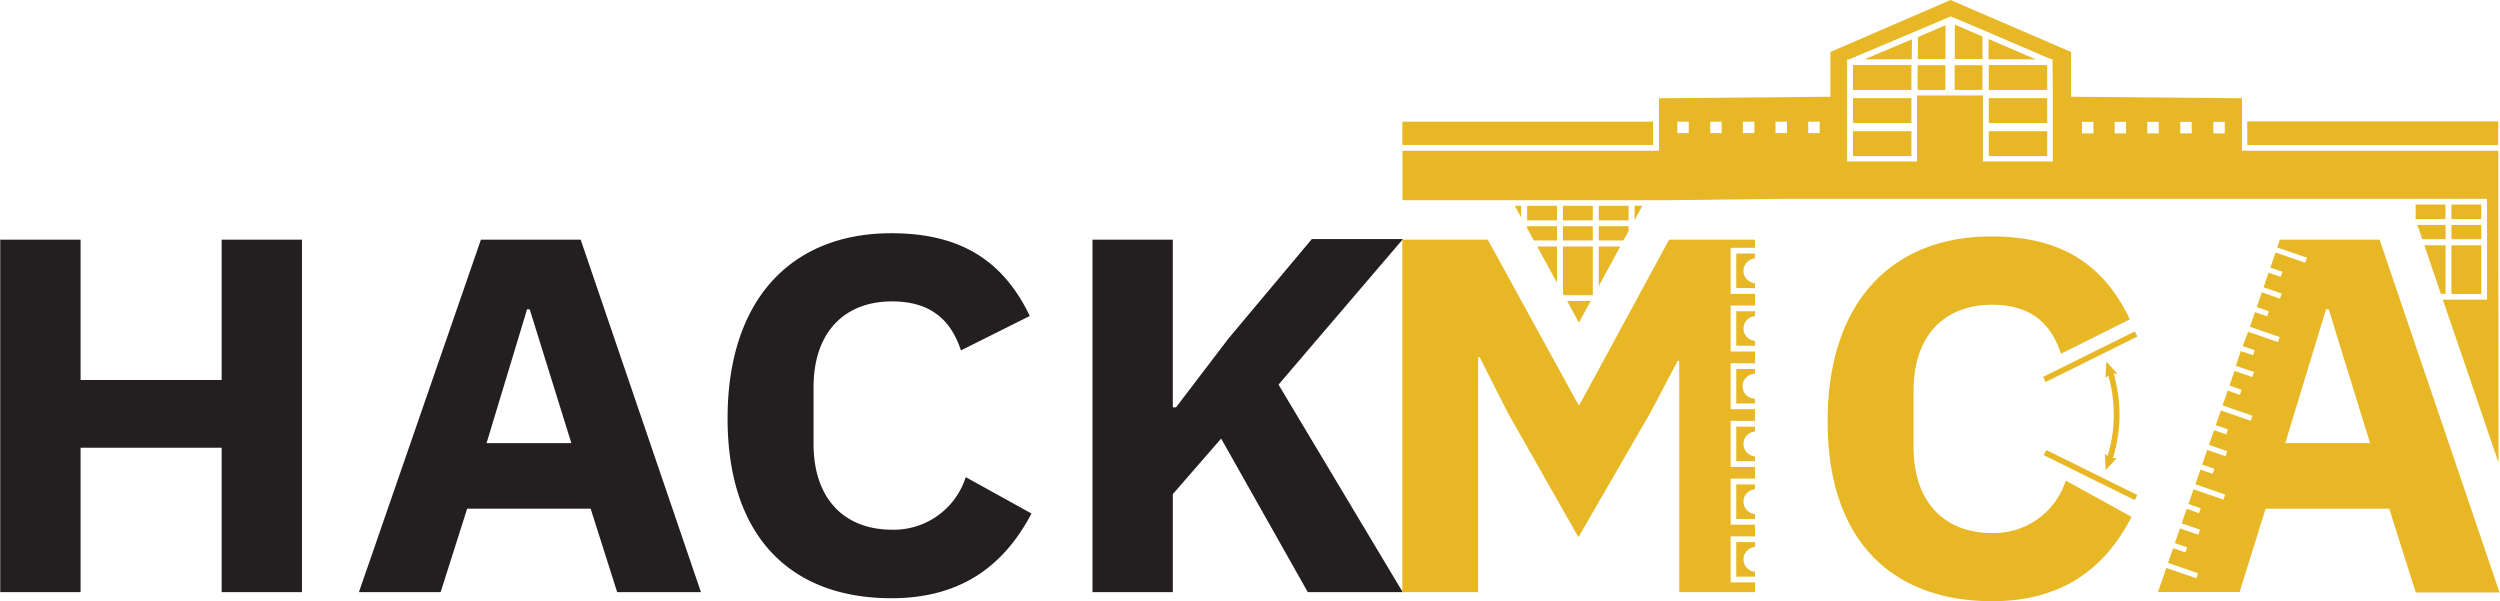 <svg id="Layer_1" data-name="Layer 1" xmlns="http://www.w3.org/2000/svg" viewBox="0 0 217.81 52.37">
  <defs>
    <style>
      .cls-1 {
        fill: #231f20;
      }

      .cls-2 {
        fill: #e7b725;
      }

      .cls-3, .cls-4 {
        fill: none;
      }

      .cls-4 {
        stroke: #e7b725;
        stroke-miterlimit: 10;
        stroke-width: 0.5px;
      }
    </style>
  </defs>
  <path class="cls-1" d="M26.92,44.69H14.63V57.27h-7V26.56h7V38.79H26.92V26.56h7V57.27h-7Z" transform="translate(-7.61 -5.68)"/>
  <path class="cls-1" d="M61.38,57.27,59.07,50H48.31L46,57.27H38.88L49.51,26.56H58.2L68.68,57.27ZM53.76,32.63h-.23L50,44.29h7.39Z" transform="translate(-7.61 -5.68)"/>
  <path class="cls-1" d="M71,42.13C71,31.75,76.58,26,85.27,26c5.91,0,9.7,2.29,12.06,7.21l-6,3c-.84-2.56-2.55-4.27-6-4.27-4.11,0-6.84,2.64-6.84,7.48v4.93c0,4.84,2.73,7.48,6.84,7.48a6.58,6.58,0,0,0,6.42-4.58l5.73,3.17C95,55.12,91.18,57.8,85.27,57.8,76.58,57.8,71,52.52,71,42.13Z" transform="translate(-7.61 -5.68)"/>
  <path class="cls-1" d="M114,43.89l-4.21,4.84v8.54h-7V26.56h7V41.17h.28l4.57-6,7.26-8.66h7.94L119,39.19l10.82,18.08h-8.27Z" transform="translate(-7.61 -5.68)"/>
  <path class="cls-2" d="M166.84,42.39c0-10.39,5.59-16.11,14.27-16.11,5.92,0,9.7,2.29,12.06,7.22l-6,3c-.83-2.55-2.54-4.27-6-4.27-4.11,0-6.84,2.64-6.84,7.48v4.93c0,4.84,2.73,7.48,6.84,7.48a6.58,6.58,0,0,0,6.42-4.57l5.73,3.16c-2.4,4.67-6.23,7.35-12.15,7.35C172.43,58.05,166.84,52.77,166.84,42.39Z" transform="translate(-7.61 -5.68)"/>
  <g>
    <rect class="cls-2" x="195.81" y="10.6" width="21.83" height="2.03"/>
    <rect class="cls-2" x="122.18" y="10.6" width="21.84" height="2.03"/>
    <rect class="cls-3" x="173.27" y="5.67" width="5.09" height="2.17"/>
    <polygon class="cls-3" points="172.72 5.14 172.72 3.18 170.31 2.14 170.31 5.14 172.72 5.14"/>
    <polygon class="cls-3" points="173.25 5.17 177.37 5.17 173.25 3.4 173.25 5.17"/>
    <rect class="cls-3" x="161.44" y="11.43" width="5.09" height="2.17"/>
    <rect class="cls-3" x="173.27" y="11.43" width="5.09" height="2.17"/>
    <polygon class="cls-3" points="169.5 2.19 167.1 3.23 167.08 5.14 169.5 5.14 169.5 2.19"/>
    <polygon class="cls-3" points="166.55 5.16 166.56 5.16 166.58 3.42 162.44 5.17 166.55 5.17 166.55 5.16"/>
    <rect class="cls-3" x="170.3" y="5.68" width="2.42" height="2.15"/>
    <rect class="cls-3" x="173.27" y="8.55" width="5.09" height="2.17"/>
    <rect class="cls-3" x="161.44" y="8.55" width="5.09" height="2.17"/>
    <rect class="cls-3" x="167.07" y="5.68" width="2.42" height="2.15"/>
    <rect class="cls-3" x="161.44" y="5.67" width="5.09" height="2.17"/>
    <rect class="cls-2" x="167.07" y="5.68" width="2.42" height="2.15"/>
    <rect class="cls-2" x="161.44" y="8.55" width="5.09" height="2.17"/>
    <polygon class="cls-2" points="166.55 5.17 166.55 5.16 166.56 5.16 166.58 3.42 162.44 5.17 166.55 5.17"/>
    <polygon class="cls-2" points="167.08 5.14 169.5 5.14 169.5 2.19 167.1 3.23 167.08 5.14"/>
    <rect class="cls-2" x="161.44" y="11.43" width="5.09" height="2.17"/>
    <rect class="cls-2" x="161.44" y="5.67" width="5.09" height="2.17"/>
    <rect class="cls-2" x="170.3" y="5.68" width="2.42" height="2.15"/>
    <polygon class="cls-2" points="170.31 5.14 172.72 5.14 172.72 3.18 170.31 2.14 170.31 5.14"/>
    <rect class="cls-2" x="173.27" y="5.67" width="5.09" height="2.17"/>
    <rect class="cls-2" x="173.27" y="8.55" width="5.09" height="2.17"/>
    <polygon class="cls-2" points="173.25 3.4 173.25 5.17 177.37 5.17 173.25 3.4"/>
    <rect class="cls-2" x="173.27" y="11.43" width="5.09" height="2.17"/>
    <rect class="cls-3" x="211.43" y="19.6" width="2.6" height="1.24"/>
    <rect class="cls-3" x="211.43" y="17.82" width="2.6" height="1.27"/>
    <rect class="cls-3" x="205.19" y="17.82" width="2.6" height="1.27"/>
    <rect class="cls-3" x="214.54" y="17.82" width="2.6" height="1.27"/>
    <rect class="cls-3" x="211.43" y="21.37" width="2.6" height="4.24"/>
    <rect class="cls-3" x="214.54" y="21.37" width="2.6" height="4.24"/>
    <rect class="cls-3" x="214.54" y="19.6" width="2.6" height="1.24"/>
    <polygon class="cls-2" points="213.07 21.37 211.22 21.37 212.66 25.6 213.07 25.6 213.07 21.37"/>
    <polygon class="cls-2" points="213.07 20.84 213.07 19.6 210.61 19.6 211.04 20.84 213.07 20.84"/>
    <rect class="cls-2" x="210.46" y="17.82" width="2.6" height="1.27"/>
    <rect class="cls-2" x="213.58" y="17.82" width="2.6" height="1.27"/>
    <rect class="cls-2" x="213.58" y="21.37" width="2.6" height="4.24"/>
    <rect class="cls-2" x="213.58" y="19.6" width="2.6" height="1.24"/>
    <rect class="cls-3" x="139.29" y="19.71" width="2.6" height="1.24"/>
    <rect class="cls-3" x="136.17" y="19.71" width="2.6" height="1.24"/>
    <rect class="cls-3" x="139.29" y="17.93" width="2.6" height="1.27"/>
    <rect class="cls-3" x="133.05" y="17.93" width="2.6" height="1.27"/>
    <rect class="cls-3" x="136.17" y="17.93" width="2.6" height="1.27"/>
    <rect class="cls-3" x="142.41" y="17.93" width="2.6" height="1.27"/>
    <rect class="cls-3" x="136.17" y="21.48" width="2.6" height="4.24"/>
    <rect class="cls-3" x="139.29" y="21.48" width="2.6" height="4.24"/>
    <polygon class="cls-2" points="139.29 24.93 141.16 21.48 139.29 21.48 139.29 24.93"/>
    <rect class="cls-2" x="136.17" y="17.93" width="2.6" height="1.27"/>
    <polygon class="cls-2" points="142.41 19.18 143.08 17.93 142.41 17.93 142.41 19.18"/>
    <rect class="cls-2" x="136.17" y="19.71" width="2.6" height="1.24"/>
    <rect class="cls-2" x="139.29" y="17.93" width="2.6" height="1.27"/>
    <polygon class="cls-2" points="139.29 20.95 141.44 20.95 141.89 20.13 141.89 19.71 139.29 19.71 139.29 20.95"/>
    <polygon class="cls-2" points="136.17 25.57 136.25 25.72 138.77 25.72 138.77 21.48 136.17 21.48 136.17 25.57"/>
    <polygon class="cls-2" points="133.05 19.89 133.64 20.95 135.65 20.95 135.65 19.71 133.05 19.71 133.05 19.89"/>
    <polygon class="cls-2" points="136.53 26.22 137.56 28.11 138.59 26.22 136.53 26.22"/>
    <polygon class="cls-2" points="132.53 18.95 132.53 17.93 131.98 17.93 132.53 18.95"/>
    <polygon class="cls-2" points="133.93 21.48 135.65 24.63 135.65 21.48 133.93 21.48"/>
    <rect class="cls-2" x="133.05" y="17.93" width="2.6" height="1.27"/>
    <rect class="cls-2" x="195.81" y="10.59" width="21.84" height="2.03"/>
    <path class="cls-2" d="M225.27,18.81H202.94V14.24l-14.89-.13v-3.9l-10.5-4.53-10.47,4.53v3.9l-14.93.13v4.57H129.8v4.31h23.31L163.2,23h61.09v8.79h-3.85l2.43,7.1,2.42,7.1Zm-70.53-1.53h-1v-1h1Zm2.87,0h-1v-1h1Zm2.85,0h-1v-1h1Zm2.84,0h-1v-1h1Zm2.85,0h-1v-1h1Zm20.31-3.58v6.05h-6.09V14h-5.74v5.75h-6.09V10.85h.18l8.85-3.74.18.07h0l2.94,1.25s0,0,0,0l5.57,2.39h.17ZM190,17.3h-1v-1h1Zm2.84,0h-1v-1h1Zm2.85,0h-1v-1h1Zm2.87,0h-1v-1h1Zm2.88,0h-1v-1h1Z" transform="translate(-7.61 -5.68)"/>
  </g>
  <g>
    <line class="cls-4" x1="178.11" y1="33.06" x2="186.1" y2="29.1"/>
    <line class="cls-4" x1="186.1" y1="43.35" x2="178.17" y2="39.43"/>
    <g>
      <path class="cls-4" d="M191.43,38a12.55,12.55,0,0,1-.05,7.76" transform="translate(-7.61 -5.68)"/>
      <polygon class="cls-2" points="183.43 32.93 183.88 32.53 184.48 32.57 183.52 31.51 183.43 32.93"/>
      <polygon class="cls-2" points="183.38 39.52 183.82 39.93 184.43 39.9 183.46 40.95 183.38 39.52"/>
    </g>
  </g>
  <g>
    <path class="cls-2" d="M158.88,35.8h1.63v-.42a1.08,1.08,0,0,1-1-1.08,1.1,1.1,0,0,1,1-1.08V32.8h-1.63Z" transform="translate(-7.61 -5.68)"/>
    <polygon class="cls-2" points="150.78 50.74 150.78 46.73 152.9 46.73 152.9 45.71 150.78 45.71 150.78 41.7 152.9 41.7 152.9 40.68 150.78 40.68 150.78 36.67 152.9 36.67 152.9 35.65 150.78 35.65 150.78 31.65 152.9 31.65 152.9 30.63 150.78 30.63 150.78 26.62 152.9 26.62 152.9 25.6 150.78 25.6 150.78 21.59 152.9 21.59 152.9 20.88 145.42 20.88 137.61 35.27 137.52 35.27 129.62 20.88 122.18 20.88 122.18 51.59 128.78 51.59 128.78 31.13 128.92 31.13 131.37 35.97 137.52 46.8 143.8 35.93 146.16 31.44 146.3 31.44 146.3 51.59 152.9 51.59 152.9 50.74 150.78 50.74"/>
    <path class="cls-2" d="M158.88,30.78h1.63v-.43a1.08,1.08,0,0,1-1-1.08,1.1,1.1,0,0,1,1-1.08v-.42h-1.63Z" transform="translate(-7.61 -5.68)"/>
    <path class="cls-2" d="M158.88,40.83h1.63v-.42a1.08,1.08,0,0,1,0-2.16v-.42h-1.63Z" transform="translate(-7.61 -5.68)"/>
    <path class="cls-2" d="M158.88,55.92h1.63v-.43a1.08,1.08,0,0,1-1-1.08,1.1,1.1,0,0,1,1-1.08v-.42h-1.63Z" transform="translate(-7.61 -5.68)"/>
    <path class="cls-2" d="M158.88,45.86h1.63v-.42a1.1,1.1,0,0,1-1-1.08,1.08,1.08,0,0,1,1-1.08v-.43h-1.63Z" transform="translate(-7.61 -5.68)"/>
    <path class="cls-2" d="M158.88,50.89h1.63v-.42a1.1,1.1,0,0,1-1-1.08,1.08,1.08,0,0,1,1-1.08v-.43h-1.63Z" transform="translate(-7.61 -5.68)"/>
  </g>
  <path class="cls-2" d="M205.24,29.45" transform="translate(-7.61 -5.68)"/>
  <path class="cls-2" d="M214.93,26.56h-8.69l-.23.68,2.59.89-.15.44-2.59-.89L205.41,29l1.06.36-.15.44-1.06-.36-.44,1.27,1.59.55-.16.44-1.58-.55-.44,1.28,1.05.37-.15.44-1.06-.37-.44,1.28,2.6.9-.16.43-2.59-.89L203,35.83l1.05.36-.15.44-1.06-.36-.44,1.28,1.59.54-.15.44L202.29,38l-.44,1.27,1.06.37-.15.44-1.06-.37L201.25,41l2.6.9-.15.44-2.6-.9-.44,1.28,1.06.37-.15.44-1.06-.37-.45,1.28,1.6.55-.15.44-1.6-.55-.44,1.28,1.07.36-.16.44-1.06-.36-.44,1.27,2.6.9-.15.44-2.61-.9-.44,1.28,1.07.37-.15.44L198.13,50l-.44,1.28,1.6.55-.15.44-1.6-.55L197.09,53l1.07.37-.15.44-1.07-.37-.44,1.28,2.61.9-.15.44-2.61-.9-.73,2.1h7.11L205,50h10.77l2.31,7.3h7.3Zm-8.22,17.73,3.55-11.66h.24l3.6,11.66Z" transform="translate(-7.61 -5.68)"/>
</svg>
